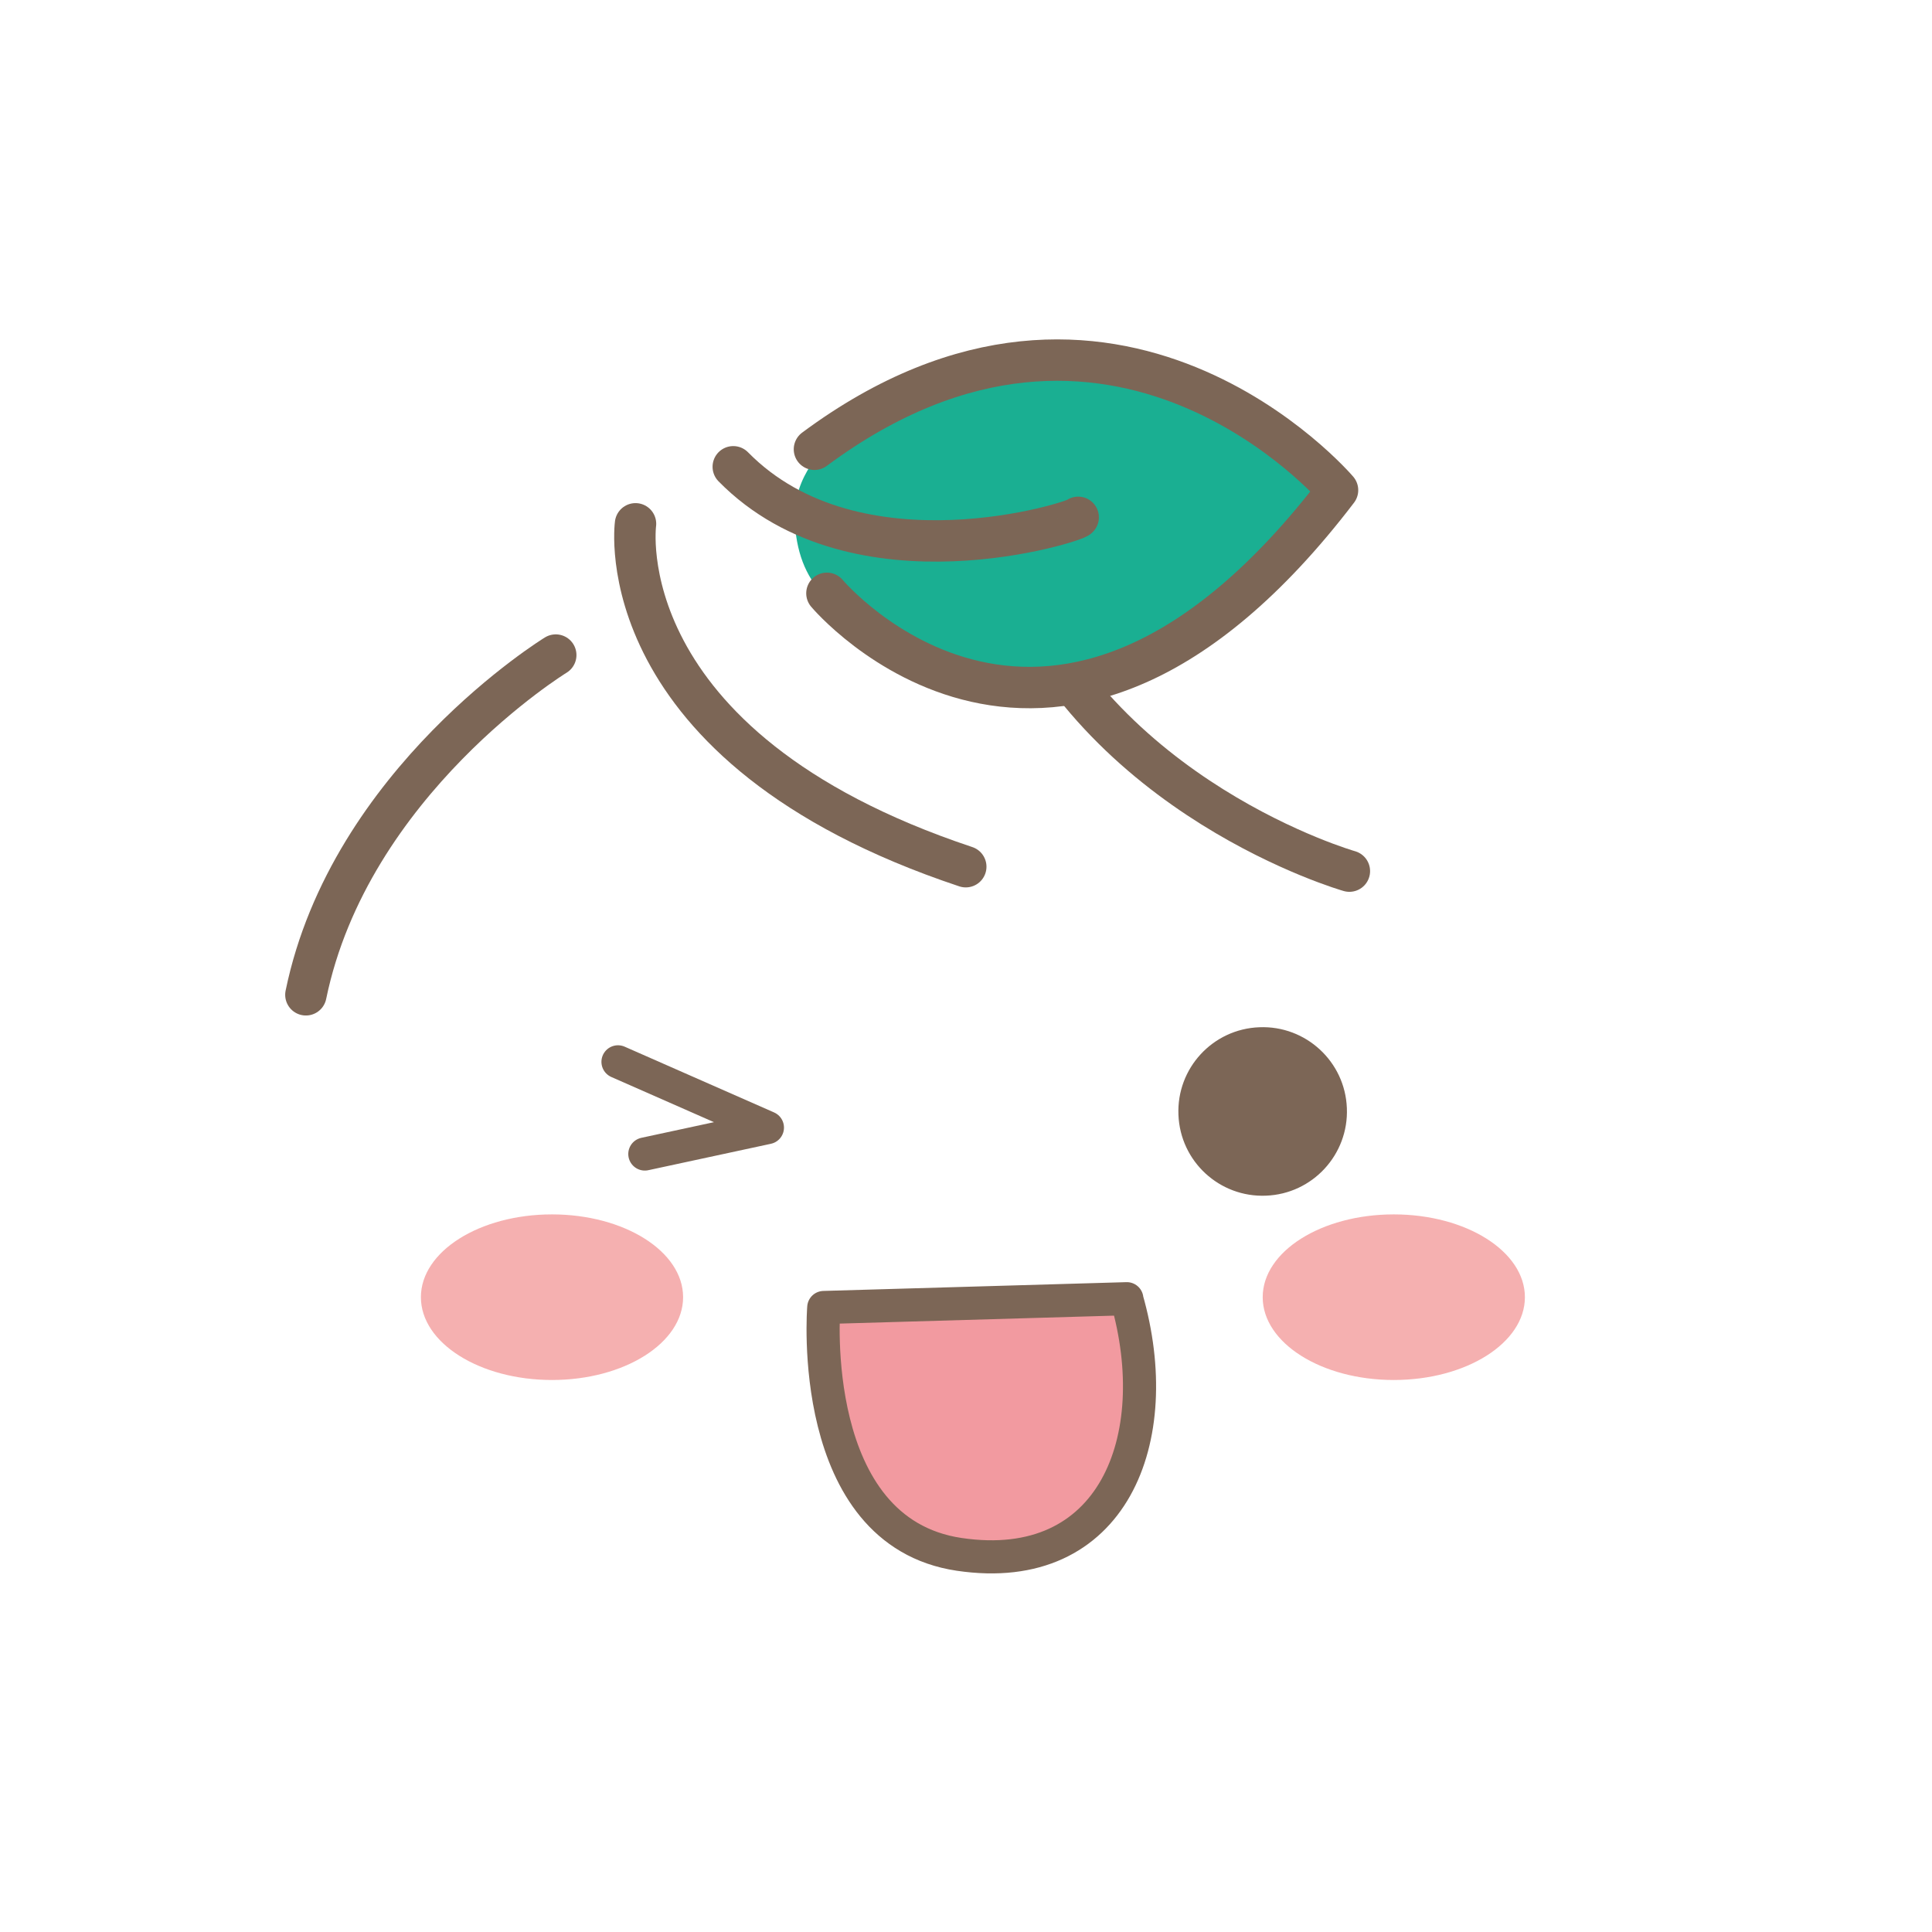 <svg width="280" height="280" viewBox="0 0 280 280" fill="none" xmlns="http://www.w3.org/2000/svg">
<circle cx="140" cy="140" r="140" fill="white"/>
<g filter="url(#filter0_f_491_20432)">
<ellipse cx="202" cy="187.999" rx="19" ry="12" fill="#F5B0B0"/>
</g>
<g filter="url(#filter1_f_491_20432)">
<ellipse cx="80" cy="187.999" rx="19" ry="12" fill="#F5B0B0"/>
</g>
<path d="M195.198 160.596C195.476 167.331 190.218 173.031 183.478 173.286C176.743 173.564 171.048 168.329 170.788 161.565C170.51 154.83 175.745 149.135 182.509 148.876C189.243 148.598 194.944 153.856 195.198 160.596Z" fill="#7C6656"/>
<path d="M89.564 153.889L111.22 163.42L93.454 167.248" stroke="#7C6656" stroke-width="4.8" stroke-linecap="round" stroke-linejoin="round"/>
<path d="M163.309 188.218L119.385 189.491C119.385 189.491 116.754 221.977 139.023 225.272C161.291 228.568 169.129 208.574 163.285 188.223L163.309 188.218Z" fill="#F29AA0" stroke="#7C6656" stroke-width="4.8" stroke-linecap="round" stroke-linejoin="round"/>
<path d="M92.104 75.915C92.104 75.915 87.686 108.213 139.967 125.609" stroke="#7C6656" stroke-width="6" stroke-linecap="round" stroke-linejoin="round"/>
<path d="M80.544 94.938C80.544 94.938 50.695 113.227 44.332 144.174" stroke="#7C6656" stroke-width="6" stroke-linecap="round" stroke-linejoin="round"/>
<path d="M195.562 126.25C195.562 126.25 159.007 115.835 146.234 82.942" stroke="#7C6656" stroke-width="6" stroke-linecap="round" stroke-linejoin="round"/>
<path d="M129.55 57.993C129.55 57.993 114.191 64.127 115.198 76.053C115.976 85.209 120.531 89.169 135.776 97.02C151.02 104.871 179.038 90.519 193.252 71.795C182.105 61.129 162.237 40.802 129.573 57.97L129.55 57.993Z" fill="#1AAF92"/>
<path d="M119.843 85.987C119.843 85.987 152.599 125.059 193.846 71.039C193.846 71.039 161.411 32.905 118.035 65.111" stroke="#7C6656" stroke-width="6" stroke-linecap="round" stroke-linejoin="round"/>
<path d="M156.261 74.975C156.284 75.479 124.215 85.916 106.27 67.65" stroke="#7C6656" stroke-width="6" stroke-linecap="round" stroke-linejoin="round"/>
<defs>
<filter id="filter0_f_491_20432" x="175" y="167.999" width="54" height="40" filterUnits="userSpaceOnUse" color-interpolation-filters="sRGB">
<feFlood flood-opacity="0" result="BackgroundImageFix"/>
<feBlend mode="normal" in="SourceGraphic" in2="BackgroundImageFix" result="shape"/>
<feGaussianBlur stdDeviation="4" result="effect1_foregroundBlur_491_20432"/>
</filter>
<filter id="filter1_f_491_20432" x="53" y="167.999" width="54" height="40" filterUnits="userSpaceOnUse" color-interpolation-filters="sRGB">
<feFlood flood-opacity="0" result="BackgroundImageFix"/>
<feBlend mode="normal" in="SourceGraphic" in2="BackgroundImageFix" result="shape"/>
<feGaussianBlur stdDeviation="4" result="effect1_foregroundBlur_491_20432"/>
</filter>
</defs>
</svg>
